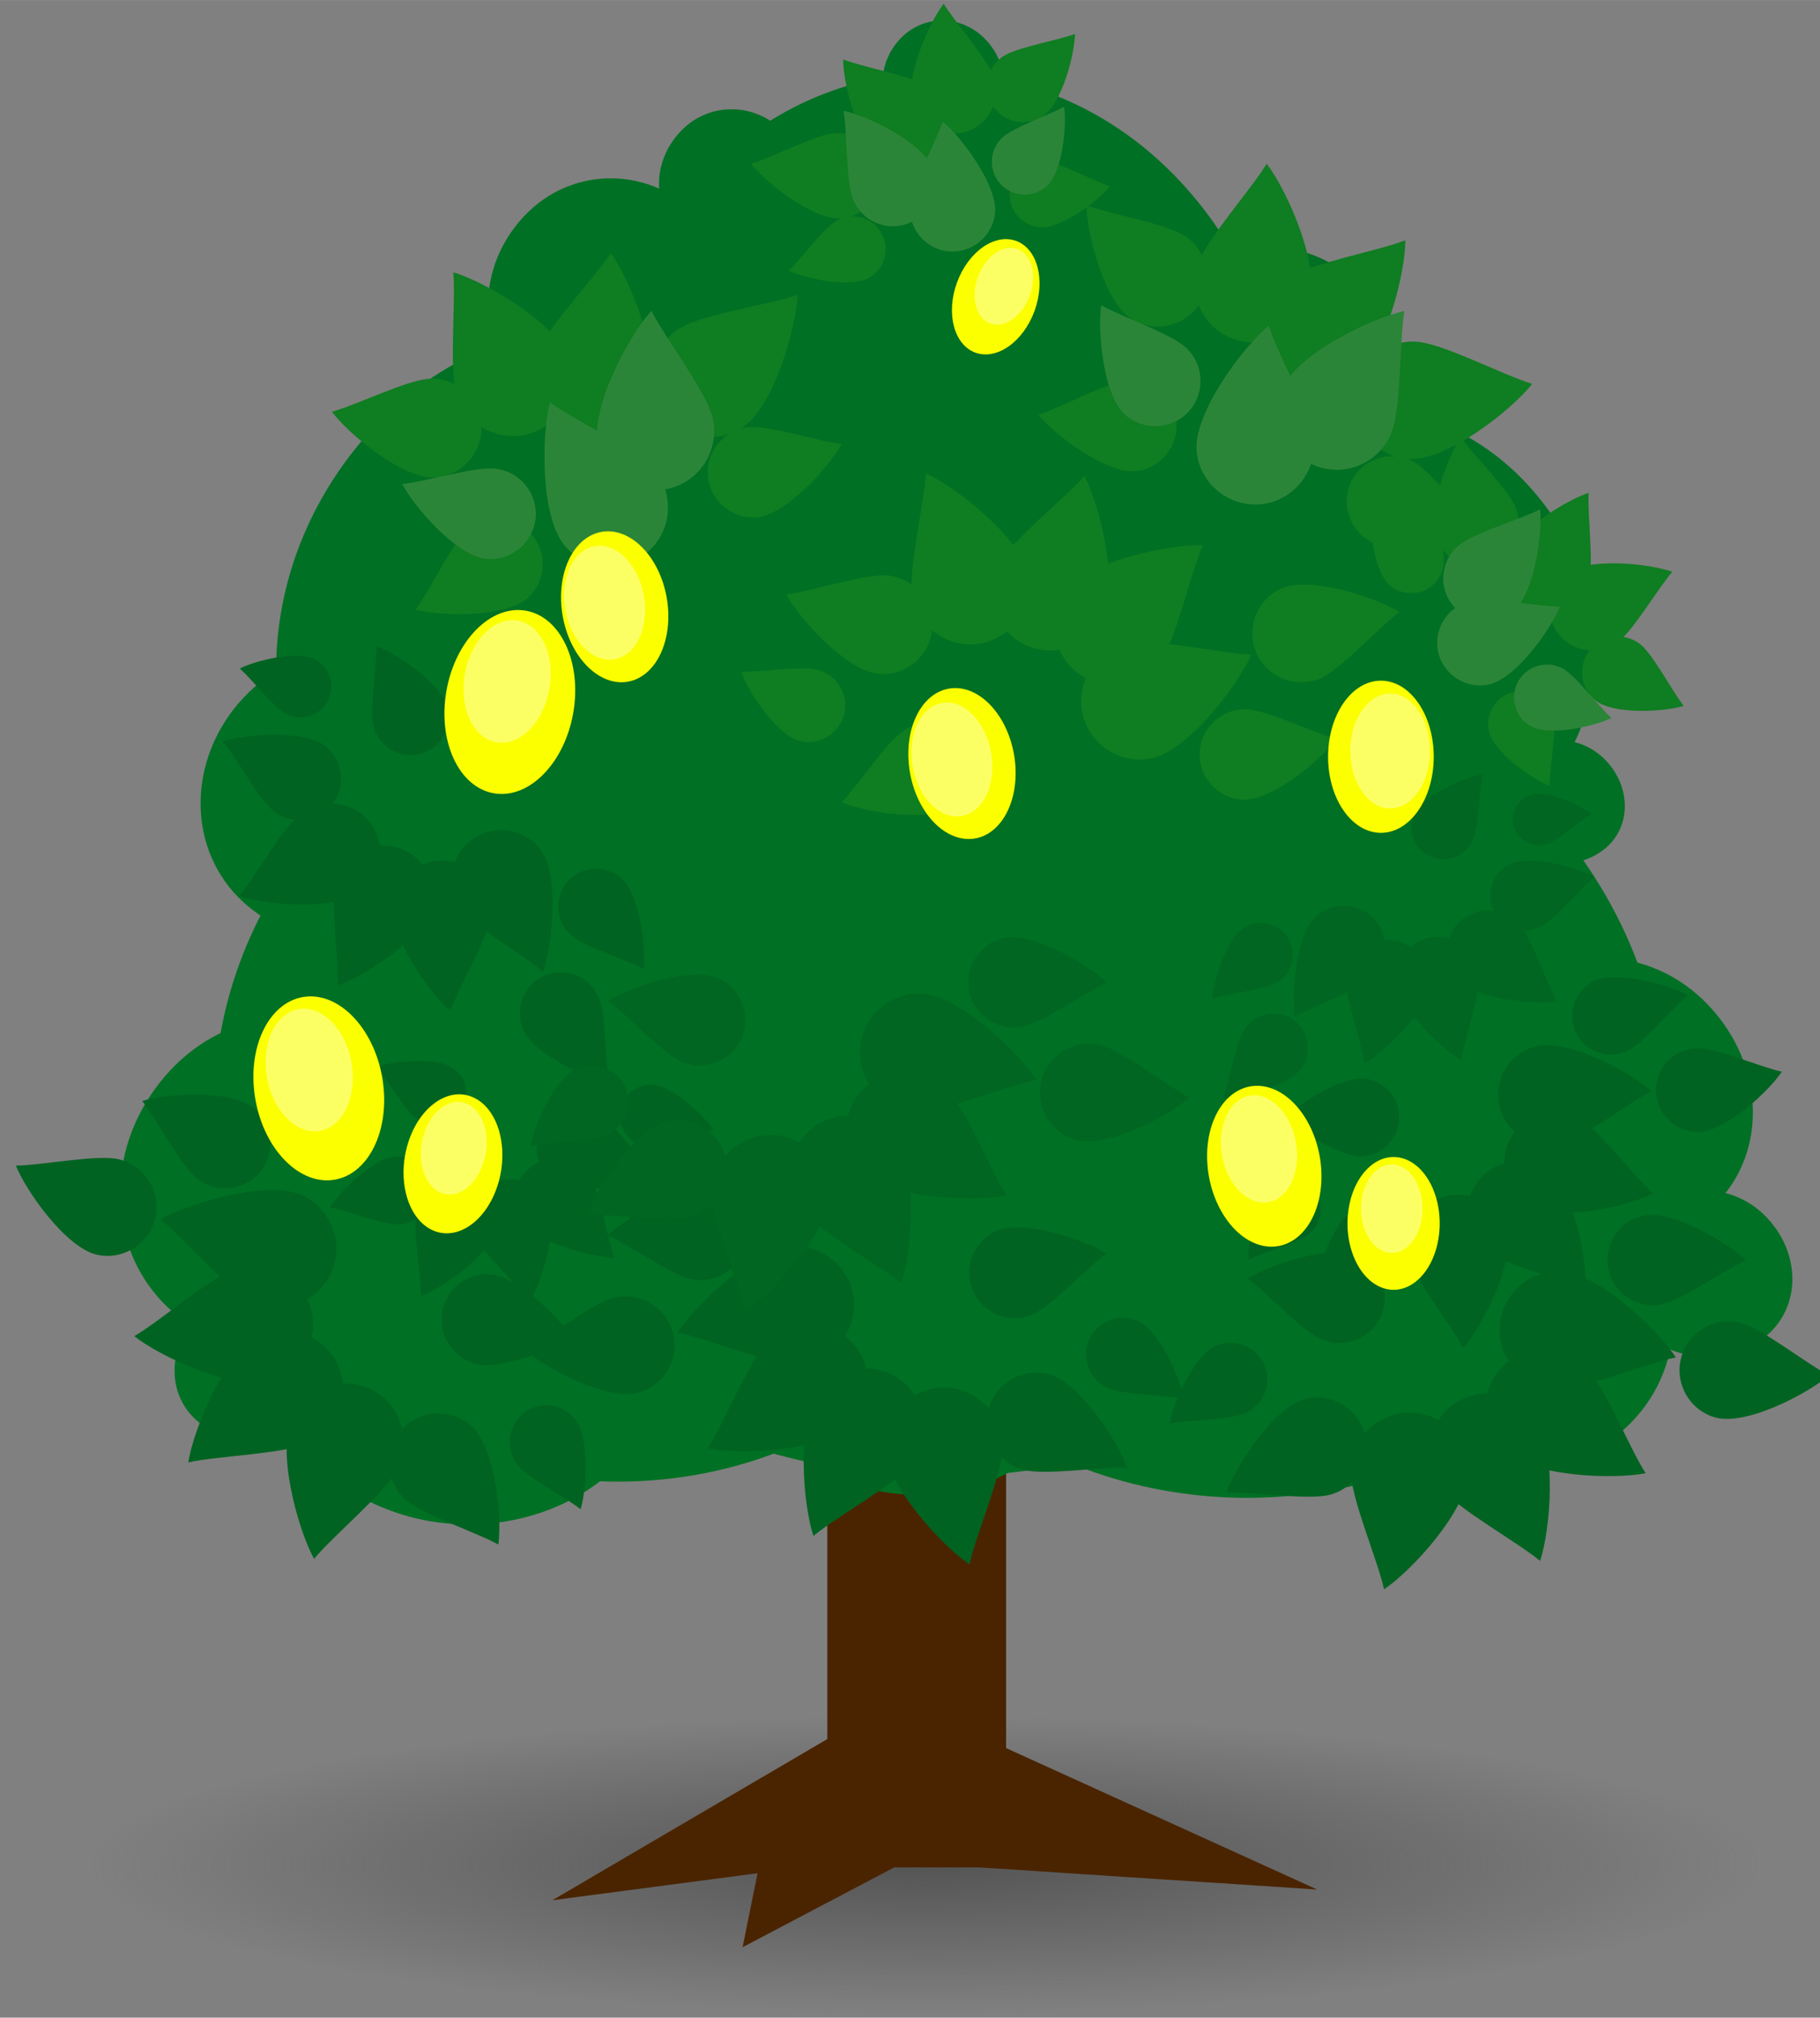 <?xml version="1.0" encoding="UTF-8" standalone="no"?>
<svg
   xmlns:dc="http://purl.org/dc/elements/1.1/"
   xmlns:cc="http://creativecommons.org/ns#"
   xmlns:rdf="http://www.w3.org/1999/02/22-rdf-syntax-ns#"
   xmlns:svg="http://www.w3.org/2000/svg"
   xmlns="http://www.w3.org/2000/svg"
   xmlns:sodipodi="http://sodipodi.sourceforge.net/DTD/sodipodi-0.dtd"
   xmlns:inkscape="http://www.inkscape.org/namespaces/inkscape"
   viewBox="0 0 46.876 51.948"
   width="13.229mm"
   height="14.661mm"
   version="1.1"
   id="svg4469"
   sodipodi:docname="LemonTree3_svg.svg"
   inkscape:version="0.92.3 (2405546, 2018-03-11)">
  <rect x="0" y="0" width="46.876" height="51.948" fill="#808080" stroke="none"/>
  <sodipodi:namedview
     pagecolor="#ffffff"
     bordercolor="#666666"
     borderopacity="1"
     objecttolerance="10"
     gridtolerance="10"
     guidetolerance="10"
     inkscape:pageopacity="0"
     inkscape:pageshadow="2"
     inkscape:window-width="1858"
     inkscape:window-height="1057"
     id="namedview4471"
     showgrid="false"
     inkscape:zoom="1.1585877"
     inkscape:cx="345.79467"
     inkscape:cy="279.65367"
     inkscape:window-x="54"
     inkscape:window-y="-8"
     inkscape:window-maximized="1"
     inkscape:current-layer="svg4469" />
  <defs
     id="defs4099">
    <radialGradient
       id="a"
       gradientUnits="userSpaceOnUse"
       gradientTransform="matrix(1.21,0,0,0.215,253.07,143.87)"
       cx="-1205.1"
       cy="185.93"
       r="139.17">
      <stop
         stop-color="#545454"
         offset="0"
         id="stop4094" />
      <stop
         stop-color="#545454"
         stop-opacity="0"
         offset="1"
         id="stop4096" />
    </radialGradient>
  </defs>
  <g
     transform="matrix(0.072,0,0,0.072,110.605,25.169)"
     id="g4467">
    <g
       transform="matrix(1.772,0,0,1.772,930.28,-8.57)"
       id="g4465"
       style="fill-rule:evenodd">
      <path
         d="m -1205.1,153.94 c 92.984,0 168.39,13.426 168.39,29.984 0,16.557 -75.408,29.984 -168.39,29.984 -92.986,0 -168.39,-13.427 -168.39,-29.984 0,-16.557 75.408,-29.984 168.39,-29.984"
         id="path4101"
         style="fill:url(#a)"
         inkscape:connector-curvature="0" />
      <path
         d="m -1123.8,-76.237 c -44.126,-46.799 -114.94,-47.552 -158.15,-1.671 -43.208,45.866 -43.208,114.67 0,153.67 43.207,39.001 114.03,39.754 158.15,1.671 44.141,-38.069 44.141,-106.88 0,-153.67"
         id="path4103"
         inkscape:connector-curvature="0"
         style="fill:#007024" />
      <path
         d="m -1188.8,73.222 h -36.092 v 111.18 h 36.092 z"
         id="path4105"
         inkscape:connector-curvature="0"
         style="fill:#4a2400" />
      <g
         id="g4145"
         style="fill:#007024">
        <path
           d="m -1080.9,-29.468 c -33.482,-35.871 -87.182,-36.443 -119.97,-1.279 -32.774,35.148 -32.774,87.878 0,117.77 32.79,29.895 86.49,30.467 119.97,1.28 33.482,-29.172 33.482,-81.902 0,-117.77"
           id="path4107"
           inkscape:connector-curvature="0" />
        <path
           d="m -1084,-95.158 c -18.834,-19.915 -49.049,-20.246 -67.476,-0.722 -18.442,19.523 -18.442,48.801 0,65.404 18.427,16.588 48.642,16.904 67.476,0.707 18.834,-16.196 18.834,-45.489 0,-65.389"
           id="path4109"
           inkscape:connector-curvature="0" />
        <path
           d="m -1117.2,-134.54 c -9.93,-10.5 -25.86,-10.675 -35.575,-0.381 -9.723,10.293 -9.723,25.729 0,34.483 9.715,8.746 25.646,8.912 35.575,0.373 9.93,-8.539 9.93,-23.984 0,-34.475"
           id="path4111"
           inkscape:connector-curvature="0" />
        <path
           d="m -1250.5,-148.47 c -9.93,-10.5 -25.86,-10.675 -35.576,-0.381 -9.723,10.293 -9.723,25.729 0,34.483 9.715,8.746 25.646,8.913 35.576,0.373 9.93,-8.539 9.93,-23.984 0,-34.475"
           id="path4113"
           inkscape:connector-curvature="0" />
        <path
           d="m -1233.5,-165.67 c -5.877,-6.214 -15.306,-6.317 -21.056,-0.225 -5.754,6.091 -5.754,15.228 0,20.408 5.75,5.176 15.179,5.275 21.056,0.221 5.877,-5.053 5.877,-14.194 0,-20.404"
           id="path4115"
           inkscape:connector-curvature="0" />
        <path
           d="m -1331.3,73.88 c -5.876,-6.215 -15.305,-6.318 -21.055,-0.226 -5.754,6.092 -5.754,15.228 0,20.409 5.75,5.176 15.179,5.275 21.055,0.221 5.877,-5.054 5.877,-14.195 0,-20.404"
           id="path4117"
           inkscape:connector-curvature="0" />
        <path
           d="m -1192.9,-184.43 c -4.823,-5.1 -12.561,-5.185 -17.28,-0.185 -4.723,5 -4.723,12.497 0,16.749 4.719,4.248 12.456,4.329 17.28,0.181 4.823,-4.148 4.823,-11.649 0,-16.745"
           id="path4119"
           inkscape:connector-curvature="0" />
        <path
           d="m -1299.8,-51.316 c -11.957,-12.643 -31.138,-12.853 -42.836,-0.459 -11.708,12.393 -11.708,30.981 0,41.52 11.698,10.531 30.88,10.732 42.836,0.45 11.956,-10.282 11.956,-28.879 0,-41.512"
           id="path4121"
           inkscape:connector-curvature="0" />
        <path
           d="m -1307.3,23.95 c -13.983,-14.786 -36.416,-15.031 -50.097,-0.536 -13.692,14.494 -13.692,36.232 0,48.558 13.682,12.316 36.114,12.55 50.097,0.525 13.983,-12.025 13.983,-33.773 0,-48.548"
           id="path4123"
           inkscape:connector-curvature="0" />
        <path
           d="m -1181.9,51.812 c -13.982,-14.786 -36.416,-15.031 -50.096,-0.536 -13.693,14.494 -13.693,36.232 0,48.559 13.681,12.315 36.114,12.55 50.096,0.525 13.983,-12.025 13.983,-33.773 0,-48.548"
           id="path4125"
           inkscape:connector-curvature="0" />
        <path
           d="m -1064.5,47.833 c -13.982,-14.786 -36.415,-15.031 -50.097,-0.536 -13.692,14.495 -13.692,36.231 0,48.558 13.681,12.316 36.114,12.551 50.097,0.526 13.984,-12.026 13.984,-33.773 0,-48.548"
           id="path4127"
           inkscape:connector-curvature="0" />
        <path
           d="m -1047,10.438 c -11.942,-12.628 -31.101,-12.838 -42.786,-0.459 -11.694,12.379 -11.694,30.944 0,41.472 11.685,10.518 30.844,10.718 42.786,0.449 11.942,-10.27 11.942,-28.843 0,-41.462"
           id="path4129"
           inkscape:connector-curvature="0" />
        <path
           d="m -1035.2,53.297 c -6.835,-7.228 -17.801,-7.348 -24.49,-0.263 -6.693,7.086 -6.693,17.712 0,23.738 6.688,6.021 17.654,6.135 24.49,0.257 6.835,-5.879 6.835,-16.51 0,-23.732"
           id="path4131"
           inkscape:connector-curvature="0" />
        <path
           d="m -1067.7,-38.946 c -5.066,-5.357 -13.193,-5.446 -18.15,-0.195 -4.96,5.252 -4.96,13.127 0,17.593 4.957,4.462 13.084,4.547 18.15,0.19 5.066,-4.357 5.066,-12.236 0,-17.589"
           id="path4133"
           inkscape:connector-curvature="0" />
        <path
           d="m -1269,49.463 c -16.009,-16.928 -41.693,-17.21 -57.357,-0.614 -15.676,16.595 -15.676,41.483 0,55.596 15.664,14.1 41.348,14.369 57.357,0.602 16.01,-13.768 16.01,-38.668 0,-55.583"
           id="path4135"
           inkscape:connector-curvature="0" />
        <path
           d="m -1113.3,-104.91 c 3.182,3.365 8.287,3.421 11.4,0.123 3.115,-3.299 3.115,-8.244 0,-11.049 -3.113,-2.803 -8.218,-2.856 -11.4,-0.12 -3.182,2.736 -3.182,7.685 0,11.047"
           id="path4137"
           inkscape:connector-curvature="0" />
        <path
           d="m -1153.7,-155.88 c -26.858,-28.766 -69.944,-29.232 -96.246,-1.024 -26.301,28.194 -26.301,70.508 0,94.487 26.301,23.978 69.388,24.43 96.246,1.023 26.859,-23.407 26.859,-65.72 0,-94.486"
           id="path4139"
           inkscape:connector-curvature="0" />
        <path
           d="m -1220.2,-105.17 c -26.858,-28.78 -69.945,-29.233 -96.246,-1.039 -26.286,28.209 -26.286,70.507 0,94.486 26.301,23.979 69.388,24.446 96.246,1.039 26.858,-23.422 26.858,-65.72 0,-94.486"
           id="path4141"
           inkscape:connector-curvature="0" />
        <path
           d="m -1210.6,-26.487 c -31.976,-34.259 -83.283,-34.802 -114.6,-1.234 -31.299,33.582 -31.299,83.949 0,112.5 31.314,28.555 82.621,29.097 114.6,1.219 31.978,-27.878 31.978,-78.229 0,-112.49"
           id="path4143"
           inkscape:connector-curvature="0" />
      </g>
      <g
         id="g4153"
         style="fill:#4a2400">
        <path
           d="m -1126,188.87 -68.994,-31.356 -26.656,25.085 95.65,6.271 z"
           id="path4147"
           inkscape:connector-curvature="0" />
        <path
           d="m -1280.4,191.03 64.657,-37.891 7.347,28.419 -72.004,9.472 z"
           id="path4149"
           inkscape:connector-curvature="0" />
        <path
           d="m -1242,200.51 6.149,-30.314 29.853,11.368 -36.002,18.946 z"
           id="path4151"
           inkscape:connector-curvature="0" />
      </g>
      <g
         id="g4167"
         style="fill:#0f7d21">
        <path
           d="m -1093.1,-85.337 c -3.522,-3.298 -9.54,-11.61 -13.119,-13.755 -4.298,-2.576 -9.958,-1.159 -12.535,3.139 -2.577,4.298 -1.159,9.957 3.139,12.533 5.134,3.077 17.942,0.29 22.515,-1.917"
           id="path4155"
           inkscape:connector-curvature="0" />
        <path
           d="m -1082.6,-114.98 c -5.992,-1.82 -17.767,-8.045 -23.163,-8.489 -6.482,-0.534 -12.259,4.362 -12.792,10.843 -0.535,6.481 4.362,12.257 10.844,12.791 7.743,0.638 21.053,-9.953 25.112,-15.144"
           id="path4157"
           inkscape:connector-curvature="0" />
        <path
           d="m -1108.2,-143.95 c -5.846,2.243 -18.963,4.559 -23.496,7.521 -5.444,3.558 -6.997,10.969 -3.438,16.412 3.558,5.443 10.97,6.996 16.415,3.437 6.502,-4.249 10.505,-20.78 10.519,-27.37"
           id="path4159"
           inkscape:connector-curvature="0" />
        <path
           d="m -1136.2,-159.41 c -3.237,5.36 -12.167,15.241 -13.926,20.362 -2.112,6.151 1.214,12.953 7.365,15.064 6.152,2.112 12.955,-1.214 15.067,-7.364 2.522,-7.346 -4.471,-22.851 -8.507,-28.061"
           id="path4161"
           inkscape:connector-curvature="0" />
        <path
           d="m -1172.6,-151.03 c 4.933,1.84 15.98,3.687 19.814,6.143 4.606,2.95 5.968,9.169 3.018,13.775 -2.95,4.604 -9.171,5.966 -13.776,3.017 -5.5,-3.523 -8.993,-17.393 -9.056,-22.934"
           id="path4163"
           inkscape:connector-curvature="0" />
        <path
           d="m -1182.3,-108.73 c 4.612,-1.493 13.64,-6.48 17.812,-6.901 5.01,-0.505 9.552,3.203 10.057,8.213 0.506,5.01 -3.203,9.55 -8.213,10.056 -5.984,0.604 -16.44,-7.406 -19.655,-11.368"
           id="path4165"
           inkscape:connector-curvature="0" />
      </g>
      <g
         id="g4175"
         style="fill:#2b8538">
        <path
           d="m -1169.6,-130.86 c 4.192,2.395 13.918,5.699 17.025,8.488 3.732,3.351 4.046,9.181 0.695,12.912 -3.351,3.732 -9.182,4.045 -12.914,0.695 -4.458,-4.002 -5.569,-17.071 -4.806,-22.095"
           id="path4169"
           inkscape:connector-curvature="0" />
        <path
           d="m -1108.4,-129.68 c -1.011,6.178 -0.618,19.491 -2.6,24.53 -2.38,6.052 -9.324,9.075 -15.376,6.694 -6.053,-2.38 -9.076,-9.322 -6.695,-15.374 2.843,-7.228 18.221,-14.5 24.672,-15.85"
           id="path4171"
           inkscape:connector-curvature="0" />
        <path
           d="m -1135.8,-126.7 c 1.967,5.944 8.483,17.56 9.062,22.943 0.695,6.466 -4.057,12.361 -10.524,13.056 -6.467,0.694 -12.363,-4.057 -13.058,-10.523 -0.83,-7.722 9.428,-21.291 14.519,-25.476"
           id="path4173"
           inkscape:connector-curvature="0" />
      </g>
      <g
         id="g4189"
         style="fill:#0f7d21">
        <path
           d="m -1232.7,-137.83 c 2.56,-2.397 6.937,-8.443 9.54,-10.003 3.125,-1.873 7.241,-0.843 9.115,2.283 1.874,3.125 0.843,7.24 -2.283,9.114 -3.733,2.237 -13.047,0.21 -16.373,-1.395"
           id="path4177"
           inkscape:connector-curvature="0" />
        <path
           d="m -1240.3,-159.39 c 4.357,-1.323 12.921,-5.85 16.845,-6.173 4.714,-0.388 8.914,3.172 9.303,7.885 0.389,4.713 -3.173,8.913 -7.886,9.302 -5.63,0.464 -15.31,-7.238 -18.262,-11.014"
           id="path4179"
           inkscape:connector-curvature="0" />
        <path
           d="m -1221.7,-180.45 c 4.251,1.631 13.79,3.316 17.086,5.47 3.959,2.588 5.088,7.976 2.5,11.935 -2.588,3.958 -7.978,5.087 -11.937,2.499 -4.729,-3.091 -7.639,-15.112 -7.65,-19.904"
           id="path4181"
           inkscape:connector-curvature="0" />
        <path
           d="m -1201.4,-191.7 c 2.354,3.897 8.848,11.083 10.127,14.807 1.536,4.473 -0.883,9.42 -5.356,10.956 -4.474,1.535 -9.421,-0.883 -10.956,-5.356 -1.835,-5.342 3.251,-16.618 6.186,-20.407"
           id="path4183"
           inkscape:connector-curvature="0" />
        <path
           d="m -1174.9,-185.6 c -3.588,1.339 -11.622,2.681 -14.41,4.467 -3.348,2.145 -4.34,6.668 -2.194,10.017 2.146,3.349 6.669,4.339 10.018,2.194 4,-2.562 6.54,-12.649 6.586,-16.678"
           id="path4185"
           inkscape:connector-curvature="0" />
        <path
           d="m -1167.8,-154.84 c -3.355,-1.086 -9.919,-4.712 -12.953,-5.018 -3.643,-0.368 -6.946,2.329 -7.314,5.972 -0.368,3.643 2.329,6.945 5.973,7.313 4.352,0.439 11.955,-5.386 14.294,-8.267"
           id="path4187"
           inkscape:connector-curvature="0" />
      </g>
      <g
         id="g4197"
         style="fill:#2b8538">
        <path
           d="m -1177.1,-170.93 c -3.049,1.742 -10.122,4.145 -12.381,6.173 -2.714,2.436 -2.942,6.676 -0.505,9.39 2.437,2.713 6.678,2.941 9.391,0.505 3.241,-2.91 4.05,-12.414 3.495,-16.068"
           id="path4191"
           inkscape:connector-curvature="0" />
        <path
           d="m -1221.6,-170.08 c 0.735,4.494 0.45,14.174 1.891,17.839 1.731,4.401 6.78,6.599 11.182,4.869 4.401,-1.731 6.6,-6.779 4.869,-11.18 -2.068,-5.256 -13.251,-10.544 -17.942,-11.527"
           id="path4193"
           inkscape:connector-curvature="0" />
        <path
           d="m -1201.6,-167.91 c -1.431,4.322 -6.169,12.769 -6.59,16.684 -0.504,4.702 2.951,8.989 7.653,9.494 4.703,0.505 8.991,-2.949 9.496,-7.652 0.604,-5.616 -6.856,-15.483 -10.559,-18.526"
           id="path4195"
           inkscape:connector-curvature="0" />
      </g>
      <g
         id="g4211"
         style="fill:#0f7d21">
        <path
           d="m -1115.1,-90.379 c 3.067,1.703 10.163,4.017 12.445,6.016 2.741,2.401 3.022,6.634 0.621,9.375 -2.401,2.741 -6.635,3.021 -9.377,0.62 -3.275,-2.868 -4.198,-12.353 -3.689,-16.011"
           id="path4199"
           inkscape:connector-curvature="0" />
        <path
           d="m -1097,-104.24 c 2.595,3.742 9.529,10.504 11.039,14.141 1.814,4.367 -0.288,9.457 -4.656,11.27 -4.368,1.813 -9.458,-0.289 -11.272,-4.656 -2.167,-5.216 2.199,-16.79 4.889,-20.755"
           id="path4201"
           inkscape:connector-curvature="0" />
        <path
           d="m -1071.2,-92.992 c -0.25,4.546 1.069,14.141 0.029,17.938 -1.251,4.561 -6.035,7.286 -10.597,6.037 -4.561,-1.25 -7.287,-6.034 -6.037,-10.596 1.493,-5.447 12.046,-11.901 16.606,-13.379"
           id="path4203"
           inkscape:connector-curvature="0" />
        <path
           d="m -1054.3,-77.051 c -2.989,3.434 -7.841,11.818 -10.994,14.176 -3.788,2.832 -9.238,2.046 -12.071,-1.742 -2.833,-3.788 -2.047,-9.237 1.742,-12.069 4.524,-3.383 16.817,-1.998 21.323,-0.365"
           id="path4205"
           inkscape:connector-curvature="0" />
        <path
           d="m -1052,-49.995 c -2.374,-3.004 -6.113,-10.239 -8.668,-12.345 -3.069,-2.53 -7.678,-2.087 -10.209,0.981 -2.531,3.068 -2.088,7.677 0.981,10.207 3.665,3.022 14.046,2.349 17.896,1.158"
           id="path4207"
           inkscape:connector-curvature="0" />
        <path
           d="m -1079.1,-33.845 c 0.013,-3.525 1.447,-10.885 0.809,-13.866 -0.766,-3.58 -4.346,-5.898 -7.927,-5.131 -3.581,0.766 -5.898,4.345 -5.132,7.926 0.915,4.277 8.79,9.729 12.25,11.072"
           id="path4209"
           inkscape:connector-curvature="0" />
      </g>
      <g
         id="g4219"
         style="fill:#2b8538">
        <path
           d="m -1066.6,-47.545 c -2.592,-2.368 -7.046,-8.363 -9.67,-9.893 -3.151,-1.837 -7.257,-0.754 -9.094,2.396 -1.836,3.151 -0.754,7.256 2.396,9.093 3.764,2.194 13.06,0.05 16.368,-1.597"
           id="path4213"
           inkscape:connector-curvature="0" />
        <path
           d="m -1081,-89.668 c -4.053,2.076 -13.357,4.771 -16.403,7.265 -3.66,2.996 -4.206,8.475 -1.209,12.134 2.997,3.659 8.476,4.205 12.136,1.209 4.37,-3.578 5.979,-15.843 5.476,-20.608"
           id="path4215"
           inkscape:connector-curvature="0" />
        <path
           d="m -1077,-70.024 c -4.553,-0.037 -14.048,-1.959 -17.903,-1.16 -4.631,0.96 -7.654,5.562 -6.694,10.193 0.96,4.631 5.563,7.653 10.194,6.693 5.532,-1.146 12.64,-11.269 14.403,-15.726"
           id="path4217"
           inkscape:connector-curvature="0" />
      </g>
      <g
         id="g4233"
         style="fill:#0f7d21">
        <path
           d="m -1222,-102.81 c -4.787,-0.603 -14.539,-3.802 -18.696,-3.439 -4.992,0.436 -8.743,4.905 -8.307,9.897 0.436,4.992 4.906,8.742 9.898,8.306 5.963,-0.521 14.697,-10.294 17.104,-14.764"
           id="path4221"
           inkscape:connector-curvature="0" />
        <path
           d="m -1230.9,-132.96 c -5.918,2.043 -19.107,3.913 -23.737,6.719 -5.562,3.371 -7.365,10.725 -3.993,16.286 3.372,5.562 10.726,7.364 16.288,3.993 6.643,-4.027 11.204,-20.413 11.442,-26.998"
           id="path4223"
           inkscape:connector-curvature="0" />
        <path
           d="m -1268.6,-141.41 c -3.417,5.247 -12.678,14.819 -14.609,19.877 -2.319,6.075 0.774,12.987 6.85,15.306 6.077,2.32 12.989,-0.773 15.308,-6.849 2.771,-7.257 -3.692,-22.99 -7.549,-28.334"
           id="path4225"
           inkscape:connector-curvature="0" />
        <path
           d="m -1300.4,-137.49 c 0.526,6.239 -0.905,19.48 0.677,24.658 1.9,6.219 8.586,9.775 14.806,7.875 6.22,-1.9 9.776,-8.585 7.876,-14.804 -2.27,-7.428 -17.033,-15.879 -23.359,-17.728"
           id="path4227"
           inkscape:connector-curvature="0" />
        <path
           d="m -1324.9,-109.35 c 5.074,-1.405 15.103,-6.393 19.649,-6.654 5.46,-0.314 10.214,3.922 10.528,9.382 0.314,5.46 -3.923,10.212 -9.383,10.526 -6.522,0.376 -17.491,-8.805 -20.794,-13.254"
           id="path4229"
           inkscape:connector-curvature="0" />
        <path
           d="m -1308,-69.403 c 2.858,-3.915 7.241,-13.251 10.371,-16.039 3.76,-3.349 9.614,-3.012 12.964,0.748 3.35,3.76 3.012,9.613 -0.749,12.962 -4.491,4 -17.657,3.651 -22.586,2.329"
           id="path4231"
           inkscape:connector-curvature="0" />
      </g>
      <g
         id="g4241"
         style="fill:#2b8538">
        <path
           d="m -1310.7,-94.751 c 4.801,-0.521 14.615,-3.553 18.767,-3.118 4.989,0.523 8.665,5.059 8.142,10.047 -0.523,4.988 -5.06,8.664 -10.048,8.14 -5.958,-0.624 -14.529,-10.554 -16.861,-15.069"
           id="path4235"
           inkscape:connector-curvature="0" />
        <path
           d="m -1260.4,-129.74 c 2.808,5.596 10.94,16.144 12.292,21.386 1.625,6.297 -2.222,12.819 -8.52,14.443 -6.298,1.625 -12.82,-2.222 -14.446,-8.519 -1.94,-7.52 6.242,-22.432 10.673,-27.311"
           id="path4237"
           inkscape:connector-curvature="0" />
        <path
           d="m -1280.9,-111.23 c 5.082,3.658 17.176,9.239 20.804,13.258 4.357,4.828 3.97,12.389 -0.858,16.746 -4.828,4.358 -12.39,3.971 -16.748,-0.857 -5.205,-5.766 -4.864,-22.771 -3.198,-29.147"
           id="path4239"
           inkscape:connector-curvature="0" />
      </g>
      <g
         id="g4261"
         style="fill:#0f7d21">
        <path
           d="m -1122.1,-43.313 c -4.657,-1.261 -13.871,-5.781 -18.038,-5.998 -5.005,-0.26 -9.339,3.646 -9.599,8.65 -0.26,5.004 3.646,9.338 8.651,9.598 5.977,0.311 15.982,-8.156 18.986,-12.25"
           id="path4243"
           inkscape:connector-curvature="0" />
        <path
           d="m -1139.3,-60.343 c -6.257,-0.245 -19.224,-3.29 -24.558,-2.356 -6.407,1.122 -10.756,7.32 -9.633,13.725 1.122,6.406 7.321,10.755 13.727,9.632 7.651,-1.34 17.852,-14.952 20.464,-21.002"
           id="path4245"
           inkscape:connector-curvature="0" />
        <path
           d="m -1173,-96.398 c -4.112,4.721 -14.611,12.918 -17.225,17.66 -3.14,5.695 -1.035,12.968 4.661,16.107 5.696,3.139 12.97,1.035 16.11,-4.66 3.75,-6.803 -0.468,-23.28 -3.546,-29.107"
           id="path4247"
           inkscape:connector-curvature="0" />
        <path
           d="m -1205,-96.924 c -0.345,6.252 -3.598,19.166 -2.749,24.514 1.02,6.423 7.147,10.871 13.571,9.851 6.423,-1.019 10.872,-7.146 9.852,-13.569 -1.218,-7.671 -14.666,-18.086 -20.674,-20.796"
           id="path4249"
           inkscape:connector-curvature="0" />
        <path
           d="m -1233.2,-72.459 c 5.22,-0.687 15.844,-4.236 20.382,-3.865 5.451,0.446 9.571,5.3 9.125,10.751 -0.446,5.45 -5.302,9.569 -10.753,9.123 -6.511,-0.533 -16.101,-11.145 -18.755,-16.009"
           id="path4251"
           inkscape:connector-curvature="0" />
        <path
           d="m -1222,-30.543 c 3.373,-3.482 9.008,-12.119 12.495,-14.446 4.188,-2.796 9.938,-1.65 12.735,2.537 2.796,4.187 1.65,9.938 -2.539,12.733 -5.002,3.339 -17.993,1.168 -22.691,-0.824"
           id="path4253"
           inkscape:connector-curvature="0" />
        <path
           d="m -1242.3,-56.899 c 3.912,0.121 12.129,-1.209 15.413,-0.394 3.945,0.981 6.386,5.034 5.405,8.978 -0.98,3.945 -5.035,6.385 -8.98,5.404 -4.712,-1.17 -10.474,-10.103 -11.838,-13.989"
           id="path4255"
           inkscape:connector-curvature="0" />
        <path
           d="m -1149.1,-82.411 c -2.472,5.753 -5.304,18.766 -8.444,23.178 -3.77,5.298 -11.238,6.557 -16.538,2.787 -5.299,-3.771 -6.558,-11.237 -2.788,-16.535 4.504,-6.328 21.183,-9.675 27.769,-9.43"
           id="path4257"
           inkscape:connector-curvature="0" />
        <path
           d="m -1109.4,-68.95 c -4.168,3.138 -11.601,11.378 -15.697,13.27 -4.92,2.273 -10.841,0.094 -13.114,-4.825 -2.273,-4.918 -0.094,-10.839 4.825,-13.112 5.876,-2.714 19.324,1.764 23.985,4.667"
           id="path4259"
           inkscape:connector-curvature="0" />
      </g>
      <g
         id="g4371"
         style="fill:#006321">
        <path
           d="m -1039.5,61.881 c -4.389,2.003 -12.744,7.964 -16.818,8.857 -4.896,1.072 -9.809,-2.075 -10.881,-6.969 -1.073,-4.895 2.075,-9.807 6.971,-10.88 5.846,-1.281 17.098,5.442 20.729,8.992"
           id="path4263"
           inkscape:connector-curvature="0" />
        <path
           d="m -1053.6,81.483 c -6.133,1.261 -18.431,6.379 -23.845,6.326 -6.504,-0.064 -11.806,-5.47 -11.743,-11.972 0.062,-6.503 5.47,-11.804 11.973,-11.741 7.768,0.075 20.051,11.843 23.615,17.387"
           id="path4265"
           inkscape:connector-curvature="0" />
        <path
           d="m -1081,122.55 c -4.826,-3.989 -16.521,-10.364 -19.873,-14.616 -4.026,-5.108 -3.135,-12.627 1.973,-16.652 5.108,-4.025 12.628,-3.135 16.654,1.972 4.809,6.1 3.333,23.045 1.246,29.295"
           id="path4267"
           inkscape:connector-curvature="0" />
        <path
           d="m -1112.5,128.28 c -1.36,-6.112 -6.675,-18.324 -6.709,-23.738 -0.041,-6.503 5.28,-11.891 11.783,-11.931 6.504,-0.041 11.892,5.279 11.934,11.782 0.049,7.767 -11.522,20.235 -17.008,23.887"
           id="path4269"
           inkscape:connector-curvature="0" />
        <path
           d="m -1144.3,108.74 c 5.263,-0.172 16.324,1.598 20.74,0.492 5.306,-1.328 8.579,-6.79 7.25,-12.094 -1.329,-5.304 -6.79,-8.578 -12.096,-7.249 -6.336,1.586 -14.068,13.62 -15.895,18.852"
           id="path4271"
           inkscape:connector-curvature="0" />
        <path
           d="m -1140,65.554 c 3.895,2.886 10.863,10.489 14.683,12.217 4.588,2.076 10.074,0.009 12.151,-4.579 2.076,-4.588 0.013,-10.073 -4.58,-12.149 -5.48,-2.479 -17.943,1.781 -22.254,4.511"
           id="path4273"
           inkscape:connector-curvature="0" />
        <path
           d="m -1155.8,94.864 c 3.839,-0.757 12.163,-0.783 15.27,-2.123 3.732,-1.61 5.48,-6.007 3.869,-9.739 -1.61,-3.732 -6.008,-5.478 -9.739,-3.869 -4.458,1.923 -8.688,11.674 -9.4,15.731"
           id="path4275"
           inkscape:connector-curvature="0" />
        <path
           d="m -1059.7,104.85 c -3.377,-5.273 -8.293,-17.651 -12.109,-21.491 -4.584,-4.613 -12.156,-4.638 -16.77,-0.055 -4.614,4.583 -4.639,12.155 -0.055,16.768 5.475,5.51 22.477,6.094 28.935,4.779"
           id="path4277"
           inkscape:connector-curvature="0" />
        <path
           d="m -1022.7,85.104 c -4.624,-2.416 -13.301,-9.335 -17.65,-10.535 -5.224,-1.441 -10.711,1.673 -12.152,6.897 -1.441,5.223 1.674,10.709 6.898,12.15 6.239,1.72 18.777,-4.889 22.904,-8.513"
           id="path4279"
           inkscape:connector-curvature="0" />
        <path
           d="m -1051.2,8.41 c -3.173,2.637 -8.731,9.431 -11.895,11.082 -3.8,1.983 -8.56,0.487 -10.544,-3.312 -1.983,-3.8 -0.487,-8.56 3.313,-10.542 4.539,-2.368 15.333,0.657 19.127,2.773"
           id="path4281"
           inkscape:connector-curvature="0" />
        <path
           d="m -1058.5,27.767 c -4.779,2.416 -13.781,9.398 -18.263,10.569 -5.382,1.406 -10.97,-1.866 -12.377,-7.248 -1.407,-5.382 1.867,-10.969 7.249,-12.376 6.428,-1.679 19.205,5.279 23.39,9.055"
           id="path4283"
           inkscape:connector-curvature="0" />
        <path
           d="m -1071.8,67.804 c -4.878,-2.21 -15.961,-4.85 -19.682,-7.607 -4.469,-3.313 -5.42,-9.719 -2.106,-14.186 3.313,-4.468 9.72,-5.419 14.188,-2.107 5.337,3.956 7.92,18.273 7.6,23.9"
           id="path4285"
           inkscape:connector-curvature="0" />
        <path
           d="m -1096.5,79.596 c -2.493,-4.74 -9.619,-13.627 -10.862,-18.088 -1.493,-5.358 1.69,-10.998 7.049,-12.49 5.359,-1.492 10.999,1.69 12.492,7.048 1.783,6.4 -4.971,19.285 -8.679,23.53"
           id="path4287"
           inkscape:connector-curvature="0" />
        <path
           d="m -1127.2,70.605 c 4.305,-1.323 13.83,-2.342 17.228,-4.245 4.081,-2.287 5.558,-7.528 3.271,-11.608 -2.286,-4.081 -7.529,-5.557 -11.609,-3.271 -4.874,2.731 -8.557,14.396 -8.89,19.124"
           id="path4289"
           inkscape:connector-curvature="0" />
        <path
           d="m -1133.4,33.999 c 3.863,1.508 11.319,6.221 14.86,6.791 4.253,0.684 8.317,-2.253 9.002,-6.504 0.684,-4.252 -2.253,-8.316 -6.505,-9.001 -5.079,-0.818 -14.41,5.494 -17.356,8.714"
           id="path4291"
           inkscape:connector-curvature="0" />
        <path
           d="m -1139.8,61.718 c 2.999,-1.485 9.864,-3.374 12.128,-5.177 2.719,-2.165 3.175,-6.187 1.008,-8.906 -2.166,-2.719 -6.188,-3.174 -8.907,-1.008 -3.248,2.586 -4.552,11.584 -4.23,15.091"
           id="path4293"
           inkscape:connector-curvature="0" />
        <path
           d="m -1058.2,48.412 c -3.97,-3.595 -10.804,-12.709 -14.816,-15.024 -4.818,-2.779 -11.074,-1.102 -13.854,3.716 -2.78,4.817 -1.102,11.072 3.717,13.852 5.755,3.32 19.918,-0.01 24.953,-2.544"
           id="path4295"
           inkscape:connector-curvature="0" />
        <path
           d="m -1032.2,23.83 c -4.358,-0.958 -13.072,-4.722 -16.931,-4.737 -4.635,-0.017 -8.465,3.784 -8.483,8.418 -0.017,4.634 3.784,8.464 8.42,8.481 5.535,0.021 14.401,-8.247 16.994,-12.162"
           id="path4297"
           inkscape:connector-curvature="0" />
        <path
           d="m -1269.2,56.843 c 4.39,2.003 12.744,7.965 16.819,8.857 4.896,1.072 9.809,-2.075 10.881,-6.97 1.072,-4.895 -2.075,-9.807 -6.971,-10.879 -5.847,-1.28 -17.098,5.443 -20.73,8.992"
           id="path4299"
           inkscape:connector-curvature="0" />
        <path
           d="m -1255.1,76.445 c 6.133,1.261 18.431,6.379 23.845,6.326 6.504,-0.064 11.806,-5.469 11.743,-11.972 -0.063,-6.502 -5.47,-11.803 -11.974,-11.74 -7.768,0.075 -20.05,11.843 -23.614,17.386"
           id="path4301"
           inkscape:connector-curvature="0" />
        <path
           d="m -1227.7,117.51 c 4.826,-3.989 16.521,-10.364 19.873,-14.616 4.026,-5.106 3.135,-12.626 -1.974,-16.652 -5.107,-4.025 -12.628,-3.134 -16.654,1.973 -4.809,6.1 -3.333,23.045 -1.246,29.295"
           id="path4303"
           inkscape:connector-curvature="0" />
        <path
           d="m -1196.2,123.24 c 1.36,-6.112 6.675,-18.324 6.709,-23.737 0.042,-6.503 -5.279,-11.891 -11.784,-11.932 -6.504,-0.04 -11.892,5.279 -11.933,11.782 -0.049,7.767 11.522,20.235 17.007,23.887"
           id="path4305"
           inkscape:connector-curvature="0" />
        <path
           d="m -1164.4,103.71 c -5.263,-0.173 -16.323,1.598 -20.74,0.492 -5.305,-1.328 -8.579,-6.79 -7.25,-12.094 1.328,-5.304 6.79,-8.578 12.096,-7.249 6.336,1.587 14.069,13.62 15.894,18.852"
           id="path4307"
           inkscape:connector-curvature="0" />
        <path
           d="m -1168.6,60.516 c -3.896,2.885 -10.863,10.489 -14.683,12.217 -4.588,2.076 -10.075,0.007 -12.151,-4.58 -2.076,-4.588 -0.01,-10.073 4.58,-12.149 5.479,-2.479 17.943,1.78 22.254,4.511"
           id="path4309"
           inkscape:connector-curvature="0" />
        <path
           d="m -1152.9,89.826 c -3.839,-0.757 -12.163,-0.783 -15.27,-2.123 -3.732,-1.61 -5.479,-6.007 -3.87,-9.739 1.61,-3.732 6.009,-5.478 9.741,-3.869 4.458,1.923 8.688,11.675 9.4,15.731"
           id="path4311"
           inkscape:connector-curvature="0" />
        <path
           d="m -1249,99.812 c 3.376,-5.272 8.293,-17.651 12.109,-21.491 4.584,-4.614 12.156,-4.638 16.77,-0.055 4.614,4.583 4.639,12.155 0.054,16.768 -5.474,5.51 -22.476,6.094 -28.933,4.778"
           id="path4313"
           inkscape:connector-curvature="0" />
        <path
           d="m -1285.9,80.066 c 4.624,-2.417 13.301,-9.336 17.65,-10.535 5.224,-1.441 10.711,1.674 12.152,6.897 1.441,5.224 -1.674,10.71 -6.898,12.151 -6.24,1.72 -18.777,-4.89 -22.904,-8.513"
           id="path4315"
           inkscape:connector-curvature="0" />
        <path
           d="m -1363.2,29.728 c 2.993,3.784 7.71,12.899 10.929,15.551 3.867,3.186 9.675,2.626 12.862,-1.242 3.187,-3.867 2.626,-9.674 -1.241,-12.86 -4.62,-3.805 -17.7,-2.952 -22.55,-1.449"
           id="path4317"
           inkscape:connector-curvature="0" />
        <path
           d="m -1359.5,53.636 c 4.883,3.919 13.493,14.08 18.336,16.503 5.817,2.909 13.001,0.516 15.911,-5.301 2.909,-5.816 0.515,-12.999 -5.301,-15.908 -6.947,-3.474 -23.246,1.399 -28.946,4.707"
           id="path4319"
           inkscape:connector-curvature="0" />
        <path
           d="m -1353.9,102.67 c 6.115,-1.35 19.43,-1.691 24.353,-3.947 5.913,-2.709 8.549,-9.807 5.839,-15.719 -2.71,-5.912 -9.809,-8.547 -15.722,-5.838 -7.062,3.236 -13.477,18.99 -14.47,25.504"
           id="path4321"
           inkscape:connector-curvature="0" />
        <path
           d="m -1328.5,122.13 c 3.998,-4.819 14.298,-13.263 16.797,-18.066 3.003,-5.769 0.725,-12.989 -5.045,-15.991 -5.77,-3.002 -12.991,-0.724 -15.994,5.044 -3.586,6.89 1.025,23.262 4.241,29.014"
           id="path4323"
           inkscape:connector-curvature="0" />
        <path
           d="m -1291.3,119.25 c -4.604,-2.554 -15.255,-6.021 -18.682,-9.02 -4.117,-3.601 -4.539,-9.954 -0.937,-14.069 3.602,-4.115 9.955,-4.538 14.071,-0.937 4.915,4.302 6.308,18.536 5.548,24.025"
           id="path4325"
           inkscape:connector-curvature="0" />
        <path
           d="m -1275.4,78.861 c -4.783,0.792 -14.452,4.381 -18.64,4.177 -5.03,-0.244 -8.97,-4.586 -8.725,-9.615 0.244,-5.029 4.586,-8.969 9.617,-8.724 6.008,0.292 15.156,9.765 17.748,14.162"
           id="path4327"
           inkscape:connector-curvature="0" />
        <path
           d="m -1274.7,112.12 c -3.071,-2.424 -10.468,-6.242 -12.622,-8.852 -2.587,-3.134 -2.136,-7.844 0.999,-10.431 3.134,-2.587 7.845,-2.136 10.433,0.999 3.09,3.743 2.407,14.351 1.191,18.285"
           id="path4329"
           inkscape:connector-curvature="0" />
        <path
           d="m -1364.8,77.194 c 5.41,-3.153 15.43,-11.928 20.578,-13.605 6.184,-2.016 12.934,1.415 14.95,7.598 2.016,6.182 -1.415,12.932 -7.599,14.948 -7.385,2.408 -22.782,-4.825 -27.929,-8.94"
           id="path4331"
           inkscape:connector-curvature="0" />
        <path
           d="m -1388.7,42.776 c 5.217,-0.042 16.095,-2.244 20.513,-1.328 5.307,1.1 8.769,6.374 7.669,11.679 -1.1,5.306 -6.375,8.769 -11.681,7.668 -6.338,-1.314 -14.481,-12.914 -16.501,-18.02"
           id="path4333"
           inkscape:connector-curvature="0" />
        <path
           d="m -1247.9,35.59 c -3.246,0.681 -9.749,3.418 -12.617,3.401 -3.445,-0.019 -6.265,-2.871 -6.246,-6.316 0.02,-3.445 2.873,-6.265 6.318,-6.245 4.115,0.024 10.646,6.231 12.545,9.159"
           id="path4335"
           inkscape:connector-curvature="0" />
        <path
           d="m -1260.3,46.597 c -4.304,-0.079 -13.324,1.497 -16.948,0.644 -4.352,-1.024 -7.092,-5.45 -6.068,-9.802 1.024,-4.352 5.451,-7.091 9.803,-6.067 5.199,1.223 11.66,10.969 13.214,15.224"
           id="path4337"
           inkscape:connector-curvature="0" />
        <path
           d="m -1284.9,70.008 c -2.634,-3.403 -9.516,-9.445 -11.122,-12.802 -1.929,-4.034 -0.197,-8.942 3.837,-10.87 4.034,-1.929 8.943,-0.197 10.872,3.836 2.303,4.817 -1.244,15.959 -3.588,19.836"
           id="path4339"
           inkscape:connector-curvature="0" />
        <path
           d="m -1306.9,69.102 c 0.011,-4.304 -1.71,-13.297 -0.916,-16.933 0.954,-4.367 5.337,-7.178 9.705,-6.223 4.368,0.954 7.179,5.335 6.225,9.703 -1.14,5.216 -10.782,11.832 -15.013,13.454"
           id="path4341"
           inkscape:connector-curvature="0" />
        <path
           d="m -1325.3,51.194 c 3.555,0.678 10.706,3.534 13.836,3.46 3.759,-0.091 6.779,-3.259 6.689,-7.017 -0.091,-3.758 -3.259,-6.778 -7.018,-6.688 -4.49,0.108 -11.492,7.011 -13.506,10.245"
           id="path4343"
           inkscape:connector-curvature="0" />
        <path
           d="m -1315.9,22.873 c 2.177,2.523 5.702,8.674 8.003,10.41 2.764,2.084 6.756,1.526 8.841,-1.238 2.084,-2.763 1.526,-6.755 -1.238,-8.839 -3.3,-2.49 -12.303,-1.514 -15.606,-0.332"
           id="path4345"
           inkscape:connector-curvature="0" />
        <path
           d="m -1330.8,40.156 c 2.689,0.072 8.277,1.311 10.563,0.881 2.746,-0.517 4.582,-3.202 4.065,-5.948 -0.516,-2.746 -3.202,-4.582 -5.948,-4.064 -3.28,0.617 -7.589,6.519 -8.68,9.131"
           id="path4347"
           inkscape:connector-curvature="0" />
        <path
           d="m -1267.9,61.355 c -1.469,-4.046 -2.897,-13.089 -4.877,-16.242 -2.378,-3.786 -7.453,-4.945 -11.239,-2.567 -3.786,2.378 -4.946,7.452 -2.568,11.238 2.84,4.522 14.154,7.479 18.684,7.571"
           id="path4349"
           inkscape:connector-curvature="0" />
        <path
           d="m -1240.2,53.688 c -2.736,-2.319 -7.511,-8.269 -10.247,-9.73 -3.286,-1.755 -7.436,-0.494 -9.191,2.792 -1.754,3.286 -0.494,7.435 2.792,9.19 3.925,2.095 13.332,-0.446 16.646,-2.252"
           id="path4351"
           inkscape:connector-curvature="0" />
        <path
           d="m -1262,3.07 c -3.578,-1.899 -11.818,-4.416 -14.495,-6.673 -3.217,-2.712 -3.632,-7.592 -0.919,-10.807 2.712,-3.216 7.593,-3.631 10.809,-0.919 3.841,3.239 5.114,14.168 4.605,18.4"
           id="path4353"
           inkscape:connector-curvature="0" />
        <path
           d="m -1282.3,3.649 c -3.975,-3.44 -13.669,-9.013 -16.402,-12.646 -3.282,-4.363 -2.391,-10.657 1.973,-13.938 4.364,-3.281 10.658,-2.391 13.94,1.973 3.92,5.211 2.359,19.405 0.489,24.612"
           id="path4355"
           inkscape:connector-curvature="0" />
        <path
           d="m -1323.7,6.402 c 0.19,-5.253 -1.541,-16.299 -0.421,-20.704 1.345,-5.292 6.808,-8.541 12.101,-7.197 5.292,1.345 8.542,6.808 7.197,12.099 -1.606,6.32 -13.646,13.998 -18.877,15.803"
           id="path4357"
           inkscape:connector-curvature="0" />
        <path
           d="m -1343.6,-11.631 c 3.376,-4.029 8.793,-13.81 12.382,-16.6 4.311,-3.351 10.619,-2.561 13.971,1.749 3.351,4.31 2.562,10.617 -1.748,13.968 -5.149,4.002 -19.368,2.67 -24.605,0.883"
           id="path4359"
           inkscape:connector-curvature="0" />
        <path
           d="m -1346.9,-42.81 c 2.805,3.416 7.278,11.686 10.272,14.062 3.597,2.854 8.907,2.243 11.762,-1.353 2.855,-3.596 2.244,-8.906 -1.353,-11.76 -4.295,-3.408 -16.263,-2.407 -20.681,-0.949"
           id="path4361"
           inkscape:connector-curvature="0" />
        <path
           d="m -1315.9,-62.038 c 0.07,4.069 -1.434,12.595 -0.633,16.022 0.962,4.116 5.143,6.713 9.26,5.751 4.117,-0.962 6.713,-5.143 5.752,-9.259 -1.149,-4.916 -10.357,-11.038 -14.379,-12.514"
           id="path4363"
           inkscape:connector-curvature="0" />
        <path
           d="m -1343.5,-57.531 c 2.466,2.17 6.738,7.7 9.219,9.084 2.98,1.663 6.802,0.579 8.465,-2.401 1.663,-2.979 0.579,-6.801 -2.401,-8.464 -3.559,-1.986 -12.217,0.182 -15.282,1.781"
           id="path4365"
           inkscape:connector-curvature="0" />
        <path
           d="m -1301,11.558 c 1.786,-4.944 7.519,-14.544 8.127,-19.047 0.73,-5.411 -3.124,-10.466 -8.535,-11.196 -5.411,-0.73 -10.467,3.123 -11.197,8.533 -0.872,6.462 7.429,18.082 11.606,21.71"
           id="path4367"
           inkscape:connector-curvature="0" />
        <path
           d="m -1269,26.068 c -0.753,-4.314 -0.579,-13.628 -2.003,-17.138 -1.711,-4.215 -6.59,-6.277 -10.806,-4.567 -4.215,1.711 -6.278,6.588 -4.568,10.804 2.043,5.035 12.854,10.005 17.376,10.901"
           id="path4369"
           inkscape:connector-curvature="0" />
      </g>
      <g
         id="g4409"
         style="fill:#006621">
        <path
           d="m -1147.2,9.068 c 3.247,-1.007 10.434,-1.794 12.994,-3.237 3.076,-1.733 4.18,-5.692 2.447,-8.766 -1.734,-3.075 -5.693,-4.18 -8.768,-2.447 -3.673,2.07 -6.43,10.881 -6.673,14.45"
           id="path4373"
           inkscape:connector-curvature="0" />
        <path
           d="m -1130.5,12.717 c 3.814,-2.215 12.678,-5.295 15.498,-7.863 3.387,-3.084 3.637,-8.412 0.551,-11.799 -3.084,-3.386 -8.413,-3.636 -11.801,-0.551 -4.046,3.684 -4.977,15.629 -4.249,20.214"
           id="path4375"
           inkscape:connector-curvature="0" />
        <path
           d="m -1096.9,21.448 c 0.664,-4.36 3.817,-13.197 3.583,-17.003 -0.282,-4.572 -4.278,-8.105 -8.851,-7.824 -4.573,0.282 -8.107,4.277 -7.825,8.85 0.336,5.461 9.063,13.672 13.093,15.977"
           id="path4377"
           inkscape:connector-curvature="0" />
        <path
           d="m -1077.6,9.691 c -2.154,-3.849 -5.091,-12.759 -7.613,-15.62 -3.03,-3.436 -8.355,-3.771 -11.791,-0.741 -3.436,3.03 -3.771,8.352 -0.741,11.788 3.619,4.104 15.549,5.227 20.145,4.572"
           id="path4379"
           inkscape:connector-curvature="0" />
        <path
           d="m -1070.1,-15.505 c -2.846,2.377 -7.826,8.497 -10.666,9.988 -3.411,1.791 -7.694,0.457 -9.485,-2.953 -1.791,-3.41 -0.458,-7.692 2.954,-9.483 4.074,-2.139 13.783,0.556 17.197,2.448"
           id="path4381"
           inkscape:connector-curvature="0" />
        <path
           d="m -1092.6,-36.193 c -0.693,3.344 -0.786,10.608 -1.982,13.308 -1.437,3.243 -5.29,4.73 -8.533,3.294 -3.244,-1.437 -4.732,-5.289 -3.295,-8.532 1.716,-3.874 10.264,-7.482 13.81,-8.07"
           id="path4383"
           inkscape:connector-curvature="0" />
        <path
           d="m -1070.6,-28.171 c -2.373,1.404 -6.758,5.295 -9.021,6.049 -2.716,0.905 -5.698,-0.586 -6.602,-3.302 -0.905,-2.716 0.586,-5.697 3.302,-6.602 3.244,-1.081 10.043,2.059 12.321,3.856"
           id="path4385"
           inkscape:connector-curvature="0" />
        <path
           d="m -1116.4,22.154 c -0.7,-4.354 -3.926,-13.165 -3.723,-16.974 0.244,-4.574 4.211,-8.14 8.786,-7.896 4.575,0.244 8.141,4.21 7.897,8.785 -0.291,5.463 -8.95,13.746 -12.961,16.085"
           id="path4387"
           inkscape:connector-curvature="0" />
        <path
           d="m -1145,29.11 c 1.295,-3.439 2.608,-11.146 4.33,-13.816 2.069,-3.208 6.413,-4.145 9.622,-2.077 3.208,2.069 4.146,6.413 2.077,9.62 -2.471,3.832 -12.161,6.24 -16.03,6.272"
           id="path4389"
           inkscape:connector-curvature="0" />
        <path
           d="m -1168.5,5.843 c -4.389,2.004 -12.744,7.964 -16.819,8.857 -4.895,1.073 -9.808,-2.074 -10.881,-6.969 -1.072,-4.894 2.076,-9.807 6.97,-10.879 5.847,-1.281 17.098,5.443 20.73,8.992"
           id="path4391"
           inkscape:connector-curvature="0" />
        <path
           d="m -1182.7,25.446 c -6.133,1.261 -18.431,6.379 -23.845,6.326 -6.503,-0.064 -11.806,-5.469 -11.743,-11.972 0.064,-6.503 5.47,-11.805 11.974,-11.741 7.768,0.075 20.05,11.844 23.614,17.387"
           id="path4393"
           inkscape:connector-curvature="0" />
        <path
           d="m -1210,66.513 c -4.826,-3.989 -16.521,-10.364 -19.873,-14.616 -4.026,-5.108 -3.135,-12.627 1.974,-16.652 5.108,-4.026 12.628,-3.135 16.654,1.972 4.808,6.1 3.333,23.045 1.245,29.296"
           id="path4395"
           inkscape:connector-curvature="0" />
        <path
           d="m -1241.5,72.246 c -1.36,-6.112 -6.676,-18.323 -6.709,-23.737 -0.042,-6.503 5.279,-11.891 11.784,-11.932 6.504,-0.041 11.892,5.279 11.933,11.782 0.049,7.767 -11.521,20.235 -17.007,23.887"
           id="path4397"
           inkscape:connector-curvature="0" />
        <path
           d="m -1273.4,52.706 c 5.263,-0.173 16.322,1.597 20.74,0.491 5.305,-1.329 8.579,-6.789 7.251,-12.094 -1.329,-5.305 -6.791,-8.578 -12.096,-7.25 -6.336,1.586 -14.069,13.62 -15.894,18.852"
           id="path4399"
           inkscape:connector-curvature="0" />
        <path
           d="m -1269.1,9.517 c 3.896,2.885 10.863,10.488 14.683,12.216 4.588,2.076 10.075,0.009 12.151,-4.579 2.076,-4.588 0.01,-10.073 -4.58,-12.149 -5.48,-2.479 -17.944,1.781 -22.254,4.512"
           id="path4401"
           inkscape:connector-curvature="0" />
        <path
           d="m -1284.8,38.828 c 3.839,-0.757 12.163,-0.783 15.271,-2.123 3.732,-1.61 5.479,-6.008 3.869,-9.739 -1.61,-3.732 -6.008,-5.479 -9.74,-3.869 -4.457,1.923 -8.687,11.675 -9.4,15.732"
           id="path4403"
           inkscape:connector-curvature="0" />
        <path
           d="m -1188.7,48.812 c -3.376,-5.272 -8.292,-17.65 -12.109,-21.491 -4.583,-4.613 -12.156,-4.638 -16.77,-0.054 -4.614,4.584 -4.639,12.155 -0.054,16.768 5.474,5.51 22.476,6.093 28.934,4.777"
           id="path4405"
           inkscape:connector-curvature="0" />
        <path
           d="m -1151.8,29.067 c -4.623,-2.416 -13.3,-9.335 -17.65,-10.535 -5.224,-1.44 -10.712,1.673 -12.152,6.897 -1.44,5.224 1.674,10.71 6.898,12.151 6.24,1.72 18.778,-4.89 22.904,-8.513"
           id="path4407"
           inkscape:connector-curvature="0" />
      </g>
      <g
         transform="matrix(0.886,0.156,-0.156,0.886,-597.69,117.54)"
         id="g4415">
        <path
           d="m -789.23,-71.81 c 7.975,0 14.442,9.31 14.442,20.792 0,11.481 -6.467,20.793 -14.442,20.793 -7.975,0 -14.441,-9.312 -14.441,-20.793 0,-11.482 6.466,-20.792 14.441,-20.792"
           id="path4411"
           inkscape:connector-curvature="0"
           style="fill:#fcff00" />
        <path
           d="m -790.63,-69.314 c 5.317,0 9.63,6.209 9.63,13.864 0,7.656 -4.313,13.864 -9.63,13.864 -5.316,0 -9.629,-6.209 -9.629,-13.864 0,-7.655 4.313,-13.864 9.629,-13.864"
           id="path4413"
           inkscape:connector-curvature="0"
           style="fill:#fcff64" />
      </g>
      <g
         transform="matrix(0.886,-0.156,0.156,0.886,-598.39,-126.25)"
         id="g4421">
        <path
           d="m -827.81,6.636 c 7.975,0 14.442,9.311 14.442,20.793 0,11.481 -6.467,20.793 -14.442,20.793 -7.975,0 -14.442,-9.312 -14.442,-20.793 0,-11.482 6.467,-20.793 14.442,-20.793"
           id="path4417"
           inkscape:connector-curvature="0"
           style="fill:#fcff00" />
        <path
           d="m -829.21,9.132 c 5.317,0 9.629,6.21 9.629,13.864 0,7.656 -4.312,13.864 -9.629,13.864 -5.317,0 -9.629,-6.208 -9.629,-13.864 0,-7.655 4.312,-13.864 9.629,-13.864"
           id="path4419"
           inkscape:connector-curvature="0"
           style="fill:#fcff64" />
      </g>
      <g
         transform="matrix(0.886,-0.156,0.156,0.886,-576.4,-127.97)"
         id="g4427">
        <path
           d="m -768.09,-86.864 c 6.543,0 11.85,7.639 11.85,17.061 0,9.421 -5.306,17.061 -11.85,17.061 -6.543,0 -11.85,-7.64 -11.85,-17.061 0,-9.422 5.306,-17.061 11.85,-17.061"
           id="path4423"
           inkscape:connector-curvature="0"
           style="fill:#fcff00" />
        <path
           d="m -770.16,-83.967 c 4.939,0 8.945,5.767 8.945,12.878 0,7.111 -4.005,12.879 -8.945,12.879 -4.939,0 -8.945,-5.768 -8.945,-12.879 0,-7.111 4.006,-12.878 8.945,-12.878"
           id="path4425"
           inkscape:connector-curvature="0"
           style="fill:#fcff64" />
      </g>
      <g
         transform="matrix(0.886,-0.156,0.156,0.886,-573.37,-113.42)"
         id="g4433">
        <path
           d="m -697.95,-55.234 c 6.544,0 11.85,7.64 11.85,17.061 0,9.422 -5.306,17.061 -11.85,17.061 -6.543,0 -11.85,-7.64 -11.85,-17.061 0,-9.421 5.306,-17.061 11.85,-17.061"
           id="path4429"
           inkscape:connector-curvature="0"
           style="fill:#fcff00" />
        <path
           d="m -700.02,-52.338 c 4.939,0 8.945,5.768 8.945,12.879 0,7.111 -4.006,12.879 -8.945,12.879 -4.939,0 -8.945,-5.768 -8.945,-12.879 0,-7.111 4.006,-12.879 8.945,-12.879"
           id="path4431"
           inkscape:connector-curvature="0"
           style="fill:#fcff64" />
      </g>
      <g
         transform="matrix(0.9,0,0,0.9,-561.31,-3.973)"
         id="g4439">
        <path
           d="m -613.14,-56.792 c -6.543,0 -11.85,7.639 -11.85,17.061 0,9.422 5.307,17.061 11.85,17.061 6.543,0 11.85,-7.639 11.85,-17.061 0,-9.422 -5.307,-17.061 -11.85,-17.061"
           id="path4435"
           inkscape:connector-curvature="0"
           style="fill:#fcff00" />
        <path
           d="m -611.07,-53.896 c -4.939,0 -8.945,5.767 -8.945,12.878 0,7.111 4.006,12.879 8.945,12.879 4.939,0 8.944,-5.768 8.944,-12.879 0,-7.111 -4.006,-12.878 -8.944,-12.878"
           id="path4437"
           inkscape:connector-curvature="0"
           style="fill:#fcff64" />
      </g>
      <g
         transform="matrix(0.846,0.308,-0.308,0.846,-647.31,192.19)"
         id="g4445">
        <path
           d="m -690.73,-145.72 c -5.112,0 -9.258,5.97 -9.258,13.33 0,7.361 4.146,13.33 9.258,13.33 5.113,0 9.259,-5.969 9.259,-13.33 0,-7.361 -4.146,-13.33 -9.259,-13.33"
           id="path4441"
           inkscape:connector-curvature="0"
           style="fill:#fcff00" />
        <path
           d="m -689.83,-144.12 c -3.408,0 -6.173,3.98 -6.173,8.888 0,4.907 2.765,8.888 6.173,8.888 3.409,0 6.174,-3.981 6.174,-8.888 0,-4.908 -2.765,-8.888 -6.174,-8.888"
           id="path4443"
           inkscape:connector-curvature="0"
           style="fill:#fcff64" />
      </g>
      <g
         transform="matrix(0.886,0.156,-0.156,0.886,-584.43,129.94)"
         id="g4451">
        <path
           d="m -798.76,26.753 c 5.925,1.571 9.846,9.764 8.755,18.296 -1.091,8.532 -6.782,14.176 -12.707,12.605 -5.926,-1.572 -9.847,-9.764 -8.755,-18.296 1.091,-8.532 6.782,-14.176 12.708,-12.605"
           id="path4447"
           inkscape:connector-curvature="0"
           style="fill:#fcff00" />
        <path
           d="m -799.86,28.416 c 3.95,1.047 6.565,6.511 5.837,12.199 -0.727,5.689 -4.522,9.453 -8.473,8.405 -3.951,-1.047 -6.565,-6.511 -5.838,-12.199 0.728,-5.689 4.522,-9.453 8.473,-8.405"
           id="path4449"
           inkscape:connector-curvature="0"
           style="fill:#fcff64" />
      </g>
      <g
         transform="matrix(0.886,-0.156,0.156,0.886,-579.13,-94.633)"
         id="g4457">
        <path
           d="m -634.59,25.214 c 6.859,1.818 11.398,11.303 10.135,21.178 -1.263,9.876 -7.85,16.411 -14.71,14.592 -6.859,-1.818 -11.398,-11.303 -10.134,-21.179 1.263,-9.875 7.85,-16.409 14.709,-14.591"
           id="path4453"
           inkscape:connector-curvature="0"
           style="fill:#fcff00" />
        <path
           d="m -635.85,27.139 c 4.574,1.213 7.6,7.537 6.758,14.121 -0.842,6.585 -5.234,10.942 -9.808,9.731 -4.573,-1.213 -7.599,-7.537 -6.758,-14.122 0.843,-6.585 5.235,-10.943 9.808,-9.729"
           id="path4455"
           inkscape:connector-curvature="0"
           style="fill:#fcff64" />
      </g>
      <g
         transform="matrix(0.9,0,0,0.9,-561.06,5.444)"
         id="g4463">
        <path
           d="m -608.7,39.8 c 5.616,1.489 9.331,9.253 8.297,17.339 -1.034,8.085 -6.427,13.435 -12.043,11.946 -5.616,-1.488 -9.331,-9.253 -8.297,-17.338 1.034,-8.086 6.427,-13.435 12.042,-11.946"
           id="path4459"
           inkscape:connector-curvature="0"
           style="fill:#fcff00" />
        <path
           d="m -609.73,41.377 c 3.744,0.992 6.221,6.17 5.532,11.561 -0.69,5.39 -4.285,8.958 -8.03,7.965 -3.744,-0.992 -6.222,-6.171 -5.533,-11.561 0.69,-5.391 4.286,-8.958 8.03,-7.965"
           id="path4461"
           inkscape:connector-curvature="0"
           style="fill:#fcff64" />
      </g>
    </g>
  </g>
</svg>
